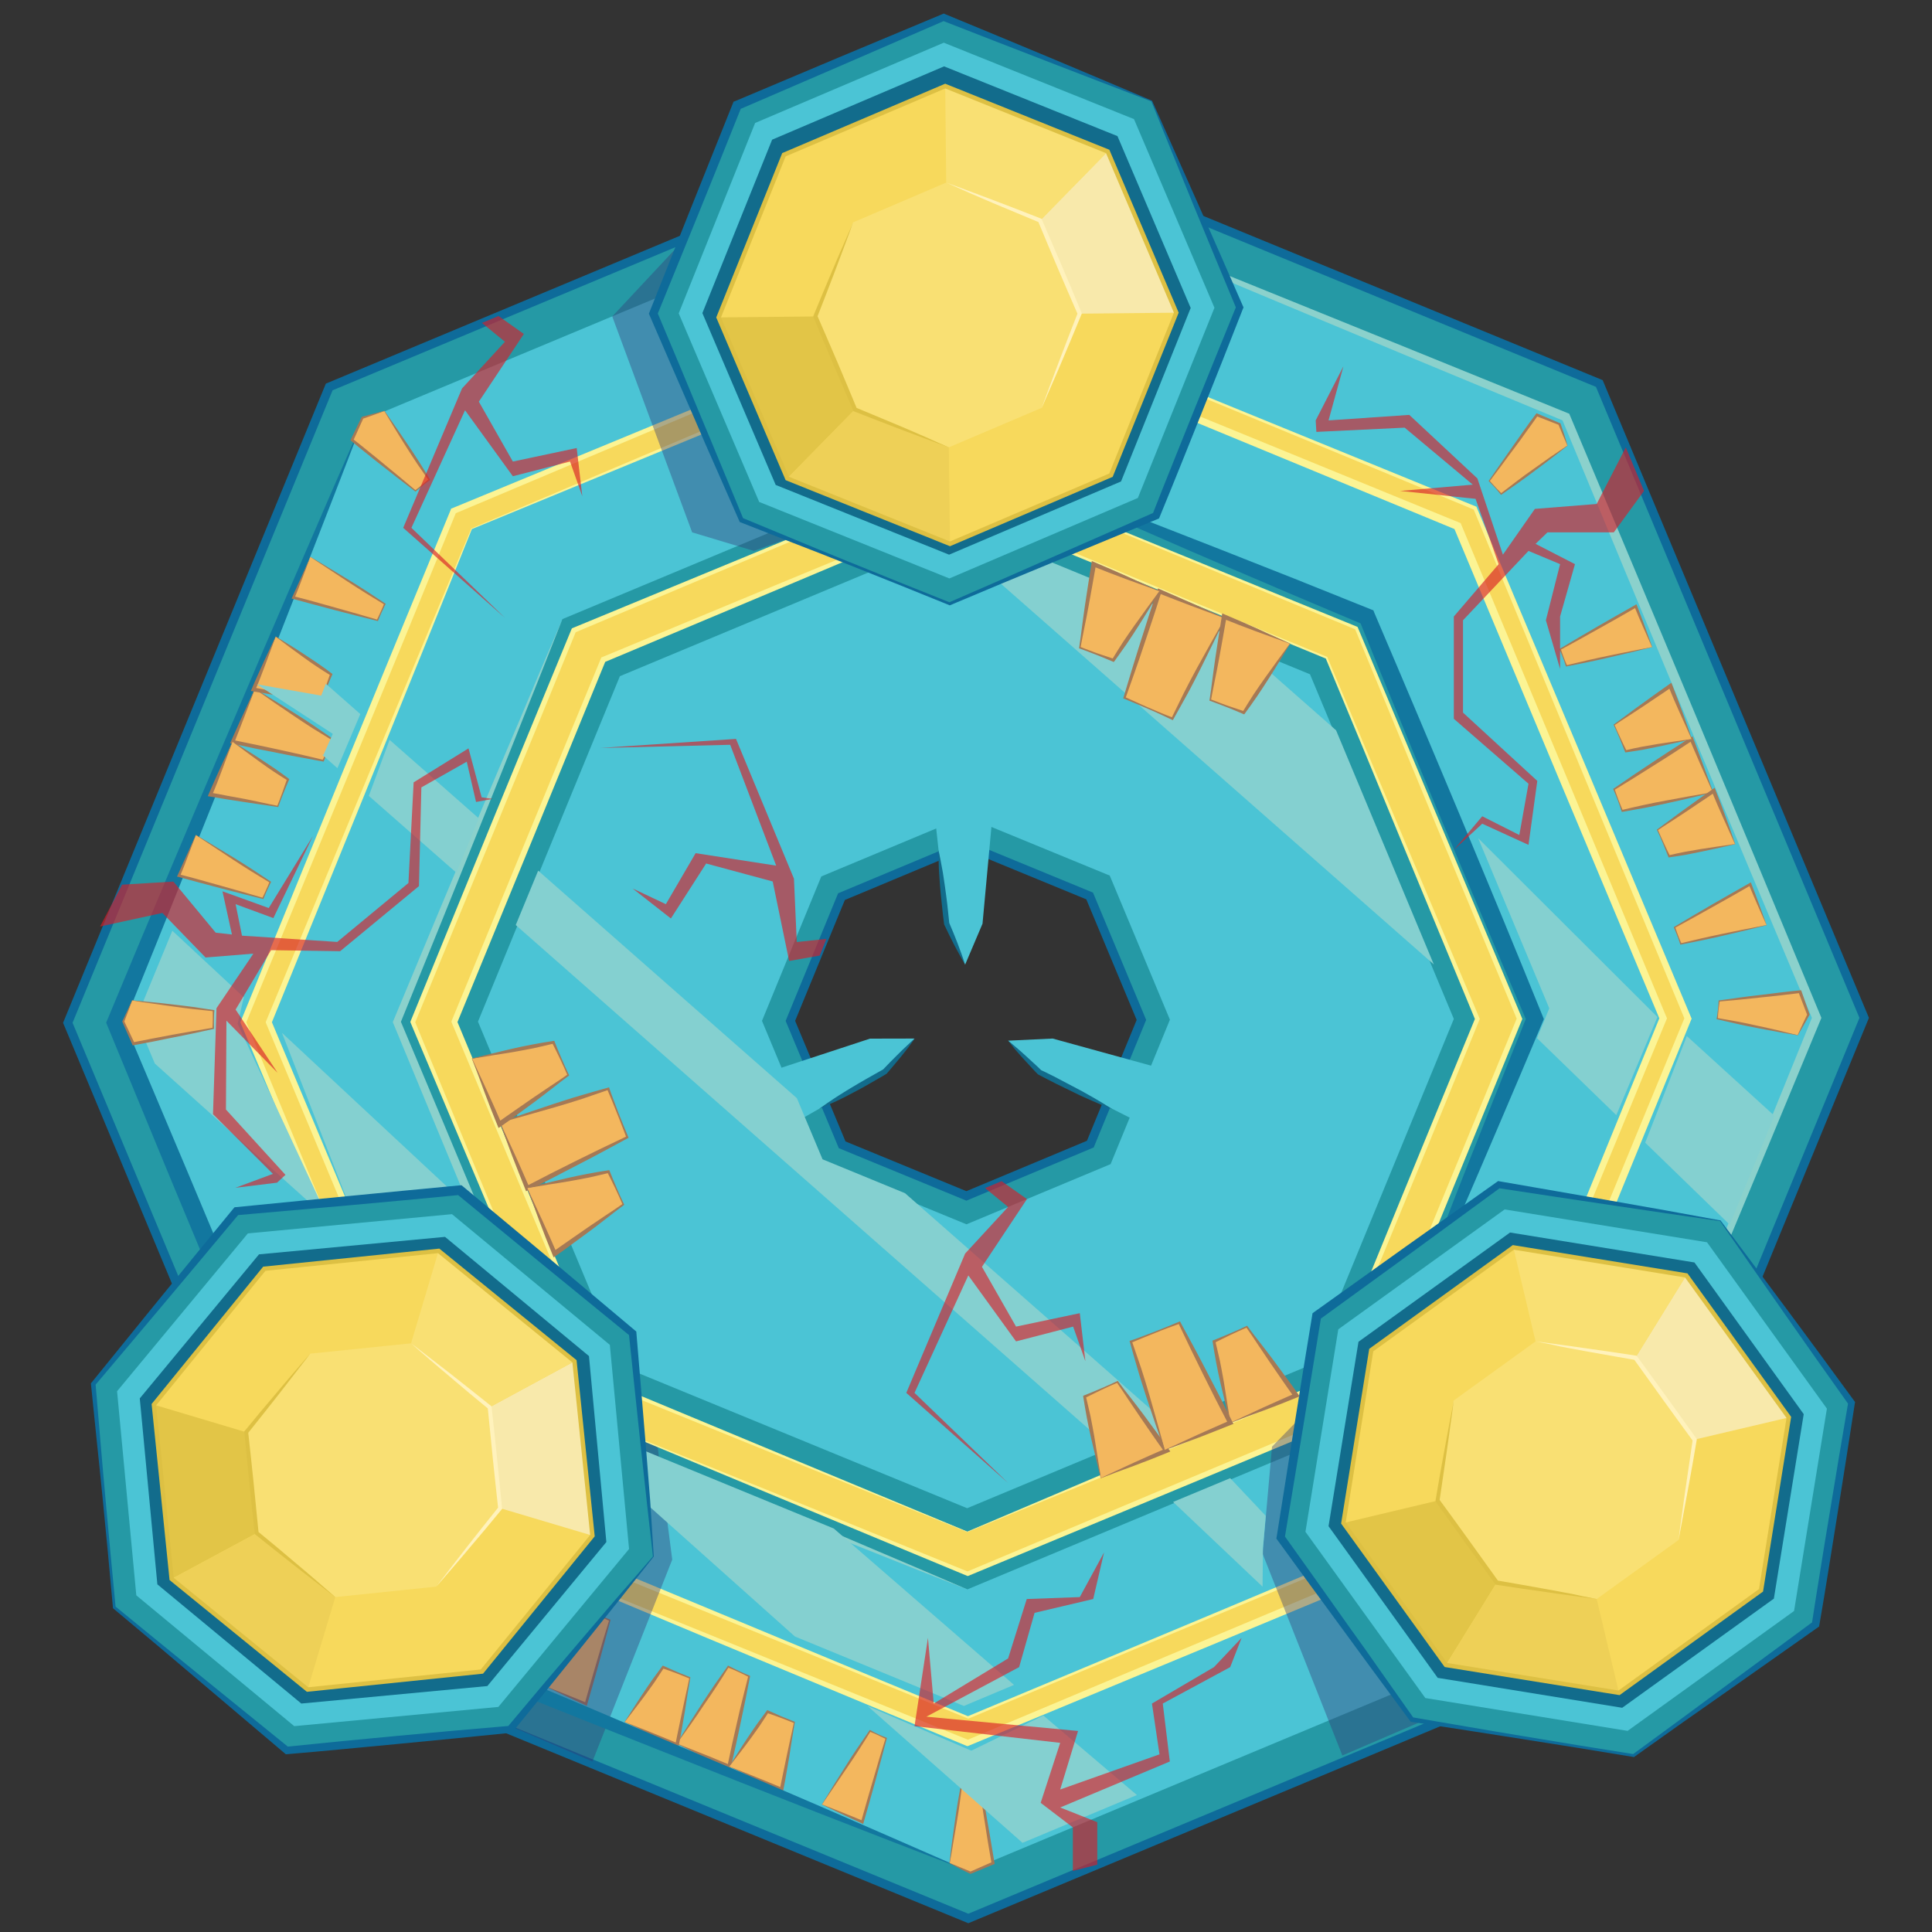 <svg xmlns="http://www.w3.org/2000/svg" xml:space="preserve" id="Layer_1" x="0" y="0" style="enable-background:new 0 0 2000 2000" version="1.1" viewBox="0 0 2000 2000">
  <rect x="0" y="0" width="2000" height="2000" fill="#333333" stroke="none"/>
  <style>
    .st0{fill:#2599a5;stroke:#0e6b9a;stroke-width:9.08;stroke-miterlimit:10}.st1{fill:#4bc4d5}.st2{fill:#f7d95c}.st3{fill:#fcf494}.st4{fill:#f3b75e}.st5{fill:#a57955}.st6{opacity:.39;fill:#323773;enable-background:new}.st7{fill:#12779f}.st8{fill:#8bd1cc}.st9{fill:#2599a5}.st10{fill:#0e6b9a}.st11{fill:#126c8c}.st12{fill:#f9e073}.st13{fill:#f8e9ab}.st14{fill:#e2c547}.st15{fill:#eed057}.st16{fill:#fff2bc}.st17{fill:#ddc043}.st18{fill:none;stroke:#ddc043;stroke-width:4.54;stroke-miterlimit:10}.st19{opacity:.64;fill:#d71f27;enable-background:new}.st20{fill:#84d0d0}
  </style>
  <path d="m623 1435.3-157.6-377.5L621 679.4l377.5-157.6 378.4 155.5 157.6 377.5-155.5 378.4-377.5 157.6L623 1435.3zm248.1-507.1-52.9 128.6 53.6 128.3 128.6 52.9 128.3-53.6 52.9-128.6-53.6-128.3-128.6-52.9-128.3 53.6z" class="st0"/>
  <path d="m643.7 1414.4-148.9-356.8L641.7 700l356.8-148.9L1356.1 698l148.9 356.8-147 357.6-356.8 148.9-357.5-146.9zm206.5-507.1-61.4 149.5L851 1206l149.5 61.4 149.2-62.3 61.4-149.5-62.3-149.2L999.4 845l-149.2 62.3z" class="st1"/>
  <path d="m1002.4 1986-658-270.4-274.2-656.8 270.6-658.2 656.7-274.2L1655.6 397l274.2 656.7-270.6 658.2-656.8 274.1zm-383.2-546.9 382.1 157.1 381.3-159.1 157.1-382.1-159.1-381.3-382.1-157.2-381.4 159L460 1057.7l159.2 381.4z" class="st0"/>
  <path d="m379 1680.7-259.6-622 256.1-623.4 622-259.6 623.4 256.1 259.6 622-256.1 623.4-622 259.6L379 1680.7zM582.2 640.9l-171.4 417 173.7 416 417 171.4 416-173.7 171.4-417-173.7-416-417-171.4-416 173.7z" class="st1"/>
  <path d="M472.5 1586.5 252 1058.2l217.7-529.4L998 308.3 1527.4 526l220.5 528.3-217.7 529.4-528.3 220.5-529.4-217.7zm15.7-1039.1-210 510.9L491 1567.9l510.9 210 509.7-212.8 210-510.9-212.8-509.7-510.9-210-509.7 212.9z" class="st2"/>
  <path d="m472.2 1586.8-55.8-131.5-55.8-131.7-111.3-264.1-.4-1.2.4-1.2 108.3-264.9L412 660l54.6-132.3.4-1.2 1.2-.4 264.5-109.3L865 362.2l132.2-54.8.4-.1.4.1 132.3 54.5 132.5 54.2 132.5 54.1 132.5 54.1.7.3.3.9 111.1 263.8 110.7 263.9.6 1.3-.6 1.4-108.4 264.9-108.7 264.8-.6 1.6-1.6.6-264.2 109.8-264.4 109.6-1.2.4-1.2-.4-264.7-110-263.4-110.4zm.6-.6 265.5 107.5 264.8 107.7h-2.3l263.8-110.8 263.9-110.6-2.2 2.2 108.8-264.7 109.1-264.7v2.7l-109.6-264.4-109.4-264.5 1.2 1.2-132.2-54.8-132.2-54.6-132.2-54.4-132.3-54.3h1l-132.2 55.2-131.9 55.6-263.8 111.3 1.7-1.7-54.2 132.5-54.5 132.3-109.1 264.5v-2.3l109.3 264.1 54.5 132.3 54.5 132.7z" class="st3"/>
  <path d="M488.5 547.7 436.8 676l-51.9 128L281 1059.4v-2.3l106.8 254.7 53.2 127.4 53 127.6-1.7-1.7 255 105.9 127.6 53 127.6 52.8h-1l127.4-53.2 127.4-53.3 127.3-53.5 127.3-53.6-1.2 1.2 104.1-255.9 104.5-255.7v2.7l-106.8-254.7L1505 546.1l2.2 2.2-255.3-105.4-255.1-105.7h2.3l-255 105.2-255.6 105.3zm-.6-.6L742 439.4l254.8-107.5 1.2-.4 1.2.4 255.7 104.4 255.6 104.6 1.6.6.6 1.6L1619 797.9l106.1 255 .6 1.3-.6 1.3-105.5 255.3-105.8 255.1-.3.9-.7.3-127.6 52.8-127.6 52.9-127.4 53-127.4 53.2-.4.1-.4-.1-127.9-52.2-128-52-255.9-104.1-1.2-.4-.6-1.2-53.3-127.3-53.1-127.4-106.5-255-.4-1.2.4-1.2 106.1-255.4 53.2-127.4 53.1-127.1z" class="st3"/>
  <path d="m700.5 1805.1 53.5-79.8 21.8 10.1-20.8 93.3z" class="st4"/>
  <path d="M700.4 1805.1c8.1-13.1 16.6-26.5 25.4-40.1 4.5-6.8 8.8-13.5 13.4-20.2 4.6-6.6 9.4-13.3 14-19.9l.4-.7.7.3c7.1 3.7 14.3 7.1 21.6 10.1l.6.3-.1.7-4.6 23.5c-1.6 7.8-3.2 15.6-4.9 23.4-1.7 7.8-3.3 15.6-5 23.4-1.7 7.8-3.5 15.6-5.3 23.4l-.6 2.2-2-.9-13.8-6.3c-4.6-2.2-9.2-4.2-13.7-6.3l-26.1-12.9zm.3-.2 28 11.1c4.6 1.7 9.1 3.6 13.5 5.5l13.4 5.5-2.6 1.3c1.7-7.8 3.3-15.6 5-23.4 1.7-7.8 3.6-15.6 5.3-23.4 1.7-7.8 3.6-15.6 5.5-23.2l5.8-23.2.4.9c-7.1-3.7-14.3-7.1-21.8-9.9l1.2-.3c-4.2 6.8-8.4 13.4-12.7 20s-8.8 13.1-13.3 19.6c-8.5 13-17.9 26.1-27.7 39.5z" class="st5"/>
  <path d="m850.9 1868 49.7-76.1 16.7 7.8-24.6 86.6z" class="st4"/>
  <path d="M850.7 1868c3.9-6.2 7.8-12.5 11.7-19 3.9-6.3 8.1-12.8 12.1-19.3s8.2-13 12.5-19.3 8.6-12.7 13-19l.4-.6.6.3c1.3.7 2.7 1.4 4 2.2 1.3.7 2.7 1.3 4.2 2 2.9 1.3 5.6 2.6 8.5 3.6l.4.1-.1.6-5.8 21.8c-1.9 7.2-3.9 14.6-5.9 21.8l-6.1 21.8c-2 7.2-4.2 14.4-6.2 21.6l-.4 1.6-1.4-.7-10.7-4.9c-3.5-1.6-7.1-3.3-10.5-4.9l-20.3-9.7zm.3-.1 21.5 8.5c3.6 1.4 6.9 2.9 10.4 4.2l10.4 4.3-1.9.9c2-7.2 4-14.4 6.1-21.6l6.3-21.6c2.2-7.2 4.2-14.4 6.3-21.6l6.6-21.5.3.7c-2.7-1.4-5.5-2.7-8.2-4-1.4-.6-2.7-1.3-4.2-1.9-1.4-.6-2.9-1.2-4.3-1.7l.9-.3c-4 6.3-7.9 12.8-12 19-4 6.3-8.2 12.5-12.4 18.7-4.2 6.2-8.4 12.5-12.7 18.7l-13.1 19.2z" class="st5"/>
  <path d="m564.8 1745.7 49.7-76.1 16.7 7.7-24.6 86.7z" class="st4"/>
  <path d="M564.6 1745.7c3.9-6.2 7.8-12.5 11.7-19 3.9-6.3 8.1-12.8 12.1-19.3s8.2-13 12.5-19.3 8.6-12.7 13-19l.4-.6.6.3c1.3.7 2.7 1.4 4 2.2 1.3.7 2.7 1.3 4.2 2 2.9 1.3 5.6 2.6 8.5 3.6l.4.1-.1.6-5.8 21.8c-1.9 7.2-3.9 14.6-5.9 21.8l-6.1 21.8c-2 7.2-4.2 14.4-6.2 21.6l-.4 1.6-1.4-.7-10.7-4.9c-3.5-1.6-7.1-3.3-10.5-4.9l-20.3-9.7zm.3 0 21.5 8.5c3.6 1.4 6.9 2.9 10.4 4.2l10.4 4.3-1.9.9c2-7.2 4-14.4 6.1-21.6l6.3-21.6c2.2-7.2 4.2-14.4 6.3-21.6l6.6-21.5.3.7c-2.7-1.4-5.5-2.7-8.2-4-1.4-.6-2.7-1.3-4.2-1.9-1.4-.6-2.9-1.2-4.3-1.7l.9-.3c-4 6.3-7.9 12.8-12 19-4 6.3-8.2 12.5-12.4 18.7-4.2 6.2-8.4 12.5-12.7 18.7l-13.1 19.2z" class="st5"/>
  <path d="m754.9 1828.8 39.8-56.9 27.8 11.1-13.3 69.5z" class="st4"/>
  <path d="m754.7 1828.8 9.1-14.3c3-4.8 6.3-9.7 9.5-14.6 3.3-4.9 6.5-9.8 9.9-14.6 3.5-4.9 7.1-9.5 10.5-14.3l.6-.7.7.3c4.6 2 9.1 4 13.7 6.1 4.6 1.9 9.2 3.7 13.8 5.6l.4.1-.1.4c-1 5.8-1.9 11.7-2.9 17.4-.9 5.9-1.9 11.7-2.7 17.4l-3 17.4c-1 5.8-2 11.7-3.2 17.4l-.4 2.5-2.3-1c-4.6-2-9.2-4.2-13.8-6.3l-13.7-6.5c-4.6-2.2-8.9-4.3-13.4-6.5l-12.7-5.8zm.3-.1 14.3 5.6c4.6 1.9 9.4 3.6 13.8 5.5l13.5 5.5c4.5 1.9 8.9 3.7 13.4 5.6l-2.7 1.4c1.2-5.8 2.2-11.5 3.5-17.3l3.6-17.3c1.2-5.8 2.5-11.5 3.7-17.3 1.3-5.8 2.6-11.5 3.7-17.3l.4.7c-4.6-1.9-9.2-3.7-14-5.5-4.6-1.7-9.4-3.5-14.1-5l1.3-.4c-3.2 4.8-6.2 9.5-9.4 14.3-3.2 4.6-6.6 9.2-9.9 13.8-3.5 4.6-6.8 9.2-10.4 13.8l-10.7 13.9z" class="st5"/>
  <path d="m646.6 1782.7 39.8-56.9 27.8 11.1-13.1 69.6z" class="st4"/>
  <path d="m646.5 1782.7 9.1-14.3c3-4.8 6.3-9.7 9.5-14.6 3.3-4.9 6.5-9.8 9.9-14.6 3.5-4.9 7.1-9.5 10.5-14.3l.6-.7.7.3c4.6 2 9.1 4 13.7 6.1 4.6 1.9 9.2 3.7 13.8 5.6l.4.1-.1.4c-1 5.8-1.9 11.7-2.9 17.4-.9 5.9-1.9 11.7-2.7 17.4l-3 17.4c-1 5.8-2 11.7-3.2 17.4l-.4 2.5-2.3-1c-4.6-2-9.2-4.2-13.8-6.3l-13.7-6.5c-4.6-2.2-8.9-4.3-13.4-6.5l-12.7-5.8zm.3-.1 14.3 5.6c4.6 1.9 9.4 3.6 13.8 5.5l13.5 5.5c4.5 1.9 8.9 3.7 13.4 5.6l-2.7 1.4c1.2-5.8 2.2-11.5 3.5-17.3l3.6-17.3c1.2-5.8 2.5-11.5 3.7-17.3 1.3-5.8 2.6-11.5 3.7-17.3l.4.7c-4.6-1.9-9.2-3.7-14-5.6-4.6-1.7-9.4-3.5-14.1-5l1.3-.4c-3.2 4.8-6.2 9.5-9.4 14.3-3.2 4.6-6.6 9.2-9.9 13.8-3.5 4.6-6.8 9.2-10.4 13.8l-10.7 14z" class="st5"/>
  <path d="m528.4 1786.9 84.9 36.6 82.6-209-19.6-151.8-50.3-20.8z" class="st6"/>
  <path d="M1417.5 1471.6c13-35.3 26.2-70.5 39.6-105.5l20.2-52.6 20.5-52.5c6.8-17.4 13.5-35 20.5-52.5l20.8-52.5 20.8-52.3 21-52.3v6.8c-14.7-34.6-29.5-69-44.1-103.8L1493 850.5c-14.4-34.7-29-69.3-43.2-104.1-14.4-34.7-28.5-69.5-42.7-104.4l4.8 4.8-51.9-21.9c-17.3-7.2-34.6-14.7-51.9-22.1-34.6-14.7-69.2-29.4-103.6-44.5l-51.7-22.5-51.6-22.6c-34.5-15.1-68.8-30.4-102.9-46 35.3 13 70.5 26.2 105.5 39.6l52.6 20.2 52.5 20.5c35 13.5 69.9 27.4 104.9 41.2 17.4 6.9 35 13.7 52.3 20.8l52.3 21 3.3 1.3 1.4 3.5c14.7 34.6 29.5 69 44.1 103.8 14.7 34.6 29.1 69.3 43.7 103.9l43.2 104.1c14.4 34.7 28.5 69.5 42.7 104.4l1.4 3.5-1.4 3.3-21.9 51.9-22.1 51.9-22.2 51.9c-7.4 17.3-14.8 34.5-22.3 51.7l-22.5 51.7-22.6 51.6c-14.8 34-30.1 68.3-45.7 102.6z" class="st7"/>
  <path d="M582.2 640.9c-13.7 35-27.5 69.9-41.5 104.8L519.9 798l-21 52.3-42.1 104.5-42.4 104.5v-3l43.7 103.9 43.5 103.9 43.2 104.1 43.1 104.1-2.2-2.2 104.1 43.4 103.9 43.5 51.9 21.9 51.9 22.1c34.6 14.7 69.2 29.3 103.6 44.3-35-13.7-69.9-27.5-104.8-41.5L844 1583l-52.3-21-104.5-42.1-104.5-42.4-1.4-.6-.6-1.4-43.7-103.9-43.5-103.9-43.2-104.1-43.1-104.1-.6-1.4.6-1.4 43.4-104.1 43.5-103.9 21.9-51.9 22.1-51.9c14.5-34.9 29.2-69.5 44.1-104z" class="st8"/>
  <path d="M595.9 1462.4 427 1057.8l166.6-405.5 404.6-168.9L1403.7 650l168.9 404.6-166.6 405.5-404.6 168.9-405.5-166.6zm405.5 123.4 374.1-156.1 154.1-374.9-156.1-374.1-375-153.9-374.1 156.1-154.1 374.9 156.1 374.1 375 153.9z" class="st2"/>
  <path d="M595.7 1462.7 510.3 1261l-85.2-202.2-.3-.9.3-.9 83-203 41.7-101.3 41.8-101.3.4-.9.9-.4 202.7-83.7 101.3-41.8 101.2-42.1.4-.1.4.1 101.3 41.8 101.5 41.5 101.5 41.5 101.5 41.4.6.3.3.6 85 202.1 84.9 202.1.4 1-.4 1-83 202.8-83.3 202.8-.4 1.2-1.2.4-202.4 84.2-202.5 84-.9.3-.9-.3-202.6-84.2-202.6-84.3zm.5-.4 203.4 82.3 202.8 82.5h-1.7l202.1-84.9 202.2-84.8-1.6 1.6 83.5-202.8 83.6-202.7v2l-84.2-202.2-83.7-202.5.9.9-101.2-41.9-101.3-41.9-101.3-41.8-101.5-41.5h.7l-101 42.4-101 42.7L595 654.9l1.3-1.3-41.5 101.5-41.7 101.3-83.6 202.7v-1.7l83.7 202.4 83 202.5z" class="st3"/>
  <path d="m1001.4 1585.5 186.7-79.3 186.5-78.6-1.2 1.2 76.7-187.5 38.5-93.7 38.6-93.7v1.9l-77.4-187.2-38.6-93.7-38.9-93.6.6.6-93.7-38.6-93.7-38.3-93.8-38.3-93.8-38.2h1.2l-186.8 78.7-186.8 78.4 1.4-1.4-76.8 187.5-77 187.5v-2.3l77.8 187.1 77.6 187.2-1.2-1.2 186.8 77.7 187.3 77.8zm0 .6-187.7-76-188-76.4-.9-.3-.3-.9-78.5-186.7-78.3-187-.4-1.2.4-1.2L544.8 869l77.3-187.4.4-1 1-.4 187-77.6 187.2-77.4.6-.3.6.3 93.6 38.8 93.7 38.8 93.7 38.6 93.7 38.5.4.1.1.4 39.2 93.4 39.4 93.4 78.8 186.7.4.9-.4.9-38.3 93.8-38.5 93.7-77.3 187.4-.3.9-.9.3-187.5 77.6-187.3 76.7z" class="st3"/>
  <path d="M1002.4 1936.8c-52.5-20-104.8-40.4-157.1-60.8l-78.4-30.8-78.3-31-78.3-31.1-78.3-31.3-78.1-31.4-78.1-31.6-3.3-1.3-1.4-3.5c-21.9-51.7-43.8-103.4-65.6-155.2l-65.2-155.4-64.7-155.5c-21.5-51.9-42.8-103.8-64.3-155.8l-1.4-3.5 1.4-3.3 32.4-77.7 32.7-77.7c21.8-51.7 43.5-103.5 65.7-155.2l33-77.6 33.3-77.4c22.2-51.6 44.5-103.1 67.3-154.5-20 52.5-40.4 104.8-60.8 157.1l-30.7 78.4-31 78.3c-21 52.6-41.9 104.6-62.8 156.8L159 983.9l-31.6 78.1v-6.8c21.9 51.7 43.8 103.4 65.6 155.2l65.2 155.4 64.7 155.5c21.6 51.9 42.8 103.8 64.1 155.8l-4.8-4.8 77.7 32.4 77.7 32.7 77.7 32.7 77.6 33 77.6 33 77.4 33.3c51.4 22.4 103 44.8 154.5 67.4z" class="st7"/>
  <path d="m997.5 175.6 78.3 31.1L1154 238l78.3 31.3 78.1 31.6 156.3 63.3 156.1 63.4 1.7.7.7 1.7 65.3 155.4 65 155.4 64.7 155.5 64.6 155.7.7 1.7-.7 1.7-64.6 155.7-64.9 155.5-32.6 77.7-32.7 77.7c-21.8 51.7-43.5 103.5-65.6 155.2 20.6-52.2 41.5-104.4 62.4-156.5l31.3-78.3 31.6-78.1L1813 1208l63.4-156.1v3.5L1811.1 900l-65-155.4-64.7-155.5-64.6-155.7 2.5 2.5-155.7-64.6-155.5-64.9-77.7-32.6-77.7-32.7-77.7-32.7-77.5-32.8z" class="st8"/>
  <path d="m1474.5 1780.8-84.9 36.5-82.6-209 9.8-110.7 60.1-61.8zM702.6 254l-68.8 73.6 82.7 223.5 63.9 19.2 59.8-21.5z" class="st6"/>
  <path d="m1780.9 1263.8 135.8 188.4-37.2 229.3-188.5 135.8-229.4-37.2-135.8-188.5 37.2-229.4 188.6-135.7z" class="st9"/>
  <path d="M1781.1 1263.4c11.5 15.3 23.1 30.8 34.6 46.3l34.7 46.6 34.6 46.8 34.5 47.1.9 1.2-.3 1.4-8.9 57.4-9.1 57.4c-3 19.2-6.2 38.2-9.2 57.4-3 19.2-6.3 38.2-9.5 57.2l-.3 1.6-1.3.9-95 66.9-47.6 33.4-47.3 33.6-.4.3-.6-.1-57.4-9.4-57.4-9.1-28.7-4.5-28.7-4.5-57.4-8.8-1-.1-.6-.9-34.5-46.7-17.2-23.4-17.2-23.5-34.3-46.8-34.2-47-1-1.4.3-1.7 18.2-114.7 9.2-57.4 9.4-57.4.3-2 1.6-1.2 94.6-67.6 94.7-67.2 1.3-.9 1.4.3c38.3 6.5 76.7 13.4 114.9 20l57.2 10.1 56.7 10.4zm-.5.7-57.8-8.4-57.5-8.5c-38.2-5.8-76.4-11.4-114.5-17.3l2.6-.6-93.7 68.6-94 68.3 2-3.2-9.4 57.4-9.4 57.4-19 114.6-.7-3.2 33.7 47.3 33.6 47.4 16.9 23.6 16.7 23.8 33.4 47.4-1.6-1 57.2 9.8 28.7 4.9 28.7 4.8 57.4 9.5 57.4 9.2-1.2.3 46.8-34.3 46.7-34.5 93.6-68.9-1.6 2.5c3-19.2 5.9-38.2 9.1-57.4 3-19.2 6.2-38.2 9.4-57.4l9.5-57.4 9.7-57.2.6 2.6-33.4-47.1-33.3-47.4-33.3-47.7c-11.1-15.9-22.2-31.8-33.3-47.9z" class="st10"/>
  <path d="m1475.5 1757.8-124.1-172.1 34-209.6 172.2-124.1 209.5 34 124.1 172.2-34 209.5-172.3 124.1z" class="st1"/>
  <path d="m1488.3 1736.9-113-157 31-190.9 156.9-113.1 190.9 31 113.1 157-30.9 191-157 113z" class="st11"/>
  <path d="m1745.6 1320.3 106.2 147-28.8 179-147 106.1-179.2-28.8-106.1-147 28.8-179 147.1-106.3z" class="st2"/>
  <path d="m1549.3 1638.6-61.4-85.1 16.7-103.5 85-61.4 103.5 16.7 61.4 84.9-16.5 103.7-85.1 61.4z" class="st12"/>
  <path d="m1693.1 1405.3 52.5-85 106.2 147-97.3 22.9z" class="st13"/>
  <path d="m1390.7 1576.6 97.2-23.1 61.4 85.1-52.5 85z" class="st14"/>
  <path d="m1652.9 1655.3-103.6-16.7-52.5 85 179.2 28.8z" class="st15"/>
  <path d="m1566.6 1291.3 23 97.3 103.5 16.7 52.5-85z" class="st12"/>
  <path d="M1589.6 1388.6c8.6 1 17.3 2.3 25.9 3.5s17.3 2.3 25.9 3.6l25.9 3.7 25.9 3.9.9.1.6.7 15.4 21.2 15.4 21.2c10.2 14.3 20.5 28.4 30.6 42.7l.4.7-.1.9c-2.9 17.3-5.9 34.5-9.1 51.6l-4.8 25.8c-1.6 8.6-3.2 17.2-4.9 25.8 1-8.6 2.3-17.3 3.5-25.9 1.2-8.6 2.3-17.3 3.6-25.9 2.5-17.3 5-34.6 7.6-51.9l.4 1.6c-10.4-14.1-20.6-28.3-30.8-42.4l-15.3-21.3-15.3-21.3 1.3.9-25.8-4.5-25.8-4.6-25.8-4.8c-8.4-2-16.9-3.6-25.6-5.3z" class="st16"/>
  <path d="M1652.9 1655.3c-8.6-1-17.3-2.3-25.9-3.5s-17.3-2.3-25.9-3.6l-25.9-3.7-25.9-3.9-.9-.1-.6-.7-15.4-21.2-15.4-21.2c-10.2-14.3-20.5-28.4-30.6-42.7l-.4-.7.1-.9c2.9-17.3 5.9-34.5 9.1-51.6l4.8-25.8c1.6-8.6 3.2-17.2 4.9-25.8-1 8.6-2.3 17.3-3.5 25.9-1.2 8.6-2.3 17.3-3.6 25.9-2.5 17.3-5 34.6-7.6 51.9l-.4-1.6c10.4 14.1 20.6 28.3 30.8 42.4l15.3 21.3 15.3 21.3-1.3-.9 25.8 4.5 25.8 4.6 25.8 4.8c8.5 2 17 3.6 25.6 5.3z" class="st17"/>
  <path d="m1745.6 1320.3 106.2 147-28.8 179-147 106.1-179.2-28.8-106.1-147 28.8-179 147.1-106.3z" class="st18"/>
  <path d="m967.1 838.8 12.8 117.5 19.2 42.3 18-42.4 10.8-117.4zM812.8 1167.8l102.8-58.4 31.1-34.3-46.1.1-111.8 36.7zM1203.7 1106.5l-114-31.4-46.1 2.2 32.6 32.4 105.1 53.3z" class="st1"/>
  <path d="M1043.6 1077.3c3 2.5 6.1 4.9 8.9 7.4 2.9 2.5 5.8 5 8.6 7.6 2.9 2.6 5.6 5.2 8.5 7.8 2.9 2.6 5.6 5.2 8.4 7.9l-.7-.4c3.2 1.4 6.3 3 9.5 4.6s6.3 3 9.4 4.8c6.2 3.2 12.5 6.5 18.6 9.8 3.2 1.6 6.2 3.3 9.2 5 3 1.7 6.2 3.5 9.2 5.2 6.1 3.5 12.1 7.2 18 11.1-6.6-2.5-13.1-5.2-19.6-8.1-3.2-1.4-6.5-2.9-9.7-4.3s-6.3-2.9-9.5-4.5c-6.3-3-12.7-6.2-18.9-9.2-3.2-1.6-6.2-3.2-9.4-4.8-3.2-1.6-6.2-3.2-9.4-4.9l-.4-.3-.3-.3c-2.6-2.7-5.3-5.5-7.9-8.4-2.6-2.9-5.2-5.6-7.8-8.5-2.6-2.9-5.2-5.8-7.6-8.6-2.2-2.9-4.8-5.9-7.1-8.9zM847.9 1147.9c5.3-3.9 10.7-7.5 16.1-11.1 2.7-1.7 5.5-3.6 8.2-5.2 2.7-1.7 5.5-3.5 8.4-5.2l8.4-5 8.5-4.9c2.7-1.6 5.6-3.2 8.5-4.8 2.9-1.6 5.6-3.2 8.5-4.8l-.7.6 8.1-8.4 8.2-8.2c2.7-2.7 5.5-5.5 8.4-8.1 2.7-2.6 5.6-5.3 8.6-7.8-2.3 3.2-4.6 6.2-6.9 9.4-2.3 3-4.8 6.1-7.2 9.1-2.5 3-4.9 5.9-7.4 8.9l-7.5 8.8-.3.3-.4.3c-2.7 1.7-5.6 3.3-8.4 4.9-2.9 1.6-5.6 3.3-8.5 4.9l-8.5 4.8-8.6 4.6c-2.9 1.6-5.8 3-8.6 4.5-2.9 1.4-5.8 2.9-8.8 4.3-6.3 2.8-12.2 5.5-18.1 8.1zM971.5 879.8c1.4 6.3 2.6 12.7 3.7 18.9.6 3.2 1.2 6.3 1.6 9.5.4 3.2 1 6.3 1.4 9.5l1.3 9.5 1.2 9.5c.4 3.2.7 6.3 1 9.5l1 9.5-.3-.9 4.5 10.7 4.3 10.8c1.4 3.6 2.7 7.2 4 10.8 1.3 3.6 2.6 7.4 3.7 11-2-3.3-3.9-6.6-5.8-10.1-1.9-3.3-3.6-6.8-5.5-10.2l-5.2-10.4-5-10.4-.1-.3v-.4l-1.2-9.5c-.4-3.2-.7-6.3-1-9.5l-1-9.5-.9-9.7c-.3-3.2-.4-6.3-.7-9.7-.3-3.2-.4-6.3-.6-9.7-.2-5.9-.4-12.4-.4-18.9z" class="st11"/>
  <path d="m517.6 1162 112.2-35.2 19.6 50.4-103.5 52.7z" class="st4"/>
  <path d="M517.3 1161.9c17.7-6.3 36.2-12.7 55.1-18.9 9.4-3 18.9-6.2 28.4-8.9 9.5-2.9 19.2-5.5 28.7-8.2l1-.3.3 1c1.4 4.2 3 8.5 4.6 12.7 1.6 4.2 3.2 8.4 4.8 12.7 1.7 4.2 3.3 8.4 5 12.5 1.7 4.2 3.5 8.4 5.2 12.5l.3.9-.9.4-25.5 13.8c-8.5 4.6-17.2 9.1-25.7 13.5-8.6 4.5-17.2 8.9-25.8 13.4-8.6 4.5-17.3 8.8-25.9 13l-2.3 1.2-.9-2.3-6.9-17.4c-2.3-5.8-4.6-11.7-6.8-17.4l-12.7-34.2zm.5.3 15.6 33.9c2.6 5.5 4.9 11.1 7.4 16.6l7.2 16.4-3.2-1.2c8.6-4.5 17.2-8.9 25.8-13.3 8.6-4.3 17.3-8.6 25.9-13 8.6-4.3 17.3-8.5 26.1-12.8l26.2-12.5-.4 1.3c-1.6-4.2-3-8.5-4.8-12.7-1.6-4.2-3.2-8.4-4.9-12.5-1.7-4.2-3.3-8.4-5-12.5-1.7-4.2-3.5-8.4-5.2-12.4l1.4.7c-9.2 3.2-18.3 6.3-27.4 9.4-9.1 3-18.5 5.8-27.7 8.5-18.6 5.4-37.4 10.6-57 16.1z" class="st5"/>
  <path d="m545.7 1229.8 84.4-16.8 15.2 33.8-71.3 50.9z" class="st4"/>
  <path d="m545.4 1229.6 20.2-4.9 10.4-2.5 10.5-2.5c7.1-1.6 14.3-3.2 21.5-4.5 7.2-1.4 14.4-2.6 21.6-3.7l1.2-.1.4 1c2.3 5.8 4.6 11.5 7.1 17.2l3.7 8.5 3.9 8.4.3.6-.4.4c-5.9 4.3-11.7 8.8-17.4 13.3-5.8 4.5-11.5 8.9-17.4 13.3l-17.7 13-8.8 6.5-8.9 6.3-2.5 1.7-1.2-2.9c-4.8-11.7-9.4-23.4-13.7-35-2.2-5.8-4.2-11.5-6.3-17.2l-6.5-16.9zm.5.3 15.7 33.9c5 11.1 9.9 21.9 14.6 32.9l-3.6-1 8.9-6.3 8.9-6.2 18-12.5c6.1-4.2 12.1-8.2 18.2-12.3 6.1-4 12.3-8.1 18.2-12.3l-.3.9-3.7-8.5-3.9-8.4c-2.6-5.6-5.5-11.1-8.2-16.6l1.6.7c-6.9 1.6-13.7 3.3-20.6 4.8-6.9 1.4-13.8 2.6-20.8 3.9l-10.5 1.7-10.7 1.7-21.8 3.6z" class="st5"/>
  <path d="m488.5 1095.9 84.3-16.8 15.3 33.8-71.3 50.8z" class="st4"/>
  <path d="m488.4 1095.7 20.2-4.9 10.4-2.5 10.5-2.5c7.1-1.6 14.3-3.2 21.5-4.5 7.2-1.4 14.4-2.6 21.6-3.7l1.2-.1.4 1c2.3 5.8 4.6 11.5 7.1 17.2l3.7 8.5 3.9 8.4.3.6-.4.4c-5.9 4.3-11.7 8.8-17.4 13.3-5.8 4.5-11.5 8.9-17.4 13.3l-17.7 13-8.8 6.5-8.9 6.3-2.5 1.7-1.2-2.9c-4.8-11.7-9.4-23.4-13.7-35-2.2-5.8-4.2-11.5-6.3-17.2l-6.5-16.9zm.4.3 15.7 33.9c5 11.1 9.9 21.9 14.6 32.9l-3.6-1 8.9-6.3 8.9-6.2 18-12.5c6.1-4.2 12.1-8.2 18.2-12.3 6.1-4 12.3-8.1 18.2-12.3l-.3.9-3.7-8.5-3.9-8.4c-2.6-5.6-5.5-11.1-8.2-16.6l1.6.7c-6.9 1.6-13.7 3.3-20.6 4.8-6.9 1.4-13.8 2.6-20.8 3.9l-10.5 1.7-10.7 1.7-21.8 3.6z" class="st5"/>
  <path d="m1773.3 820.1-93.9 19.3-8.5-22.3 80.3-52.1z" class="st4"/>
  <path d="M1773.6 820.3c-14.8 3.6-30.4 7.4-46.1 10.8-7.9 1.7-15.9 3.5-23.8 5s-16 2.9-23.9 4.3l-.9.1-.3-.7c-2.3-7.6-5.2-15.1-8.4-22.5l-.3-.6.6-.4 19.7-13.5c6.6-4.5 13.3-8.9 19.9-13.3 6.6-4.3 13.3-8.8 19.9-13.1 6.6-4.3 13.4-8.6 20.2-13l1.9-1.2.7 2 5.3 14.1c1.7 4.8 3.6 9.4 5.2 14.1l10.3 27.9zm-.5-.2-12.3-27.5c-2-4.5-3.9-8.9-5.8-13.4l-5.8-13.4 2.7.9c-6.6 4.3-13.3 8.8-20 13.1-6.6 4.3-13.4 8.5-20.2 12.8-6.8 4.3-13.4 8.5-20.2 12.7l-20.3 12.5.3-1c2.5 7.6 5.3 15.1 8.5 22.3l-1-.6c7.8-1.9 15.4-3.6 23.1-5.3 7.6-1.7 15.4-3.2 23.2-4.6 15.7-3 31.5-5.8 47.8-8.5z" class="st5"/>
  <path d="m1710.3 669.9-88.8 19.3-6.5-17.1 78.3-44.6z" class="st4"/>
  <path d="M1710.4 669.9c-7.1 1.7-14.4 3.6-21.6 5.3-7.4 1.7-14.7 3.5-22.2 5.2-7.5 1.7-14.8 3.5-22.5 5-7.5 1.6-15.1 3-22.5 4.5l-.6.1-.1-.6c-.4-1.4-.9-2.9-1.4-4.3-.4-1.4-1-2.9-1.6-4.3-1.2-2.9-2.2-5.8-3.5-8.5l-.1-.4.4-.3 19.3-11.5c6.5-3.7 13-7.6 19.5-11.4l19.5-11.2c6.5-3.7 13.1-7.4 19.6-11.1l1.4-.9.6 1.4 4.2 11c1.3 3.6 2.7 7.2 4 10.8l7.6 21.2zm-.3-.1-9.4-21.2c-1.6-3.5-3-6.9-4.5-10.4L1692 628l2 .7c-6.5 3.7-13 7.5-19.5 11.2l-19.6 11c-6.5 3.6-13.1 7.4-19.7 11l-19.7 10.8.3-.7c.9 2.9 2 5.8 3 8.6.6 1.4 1.2 2.9 1.7 4.3.6 1.4 1.2 2.9 1.9 4.2l-.9-.4c7.4-1.7 14.6-3.6 21.9-5.2 7.2-1.7 14.6-3.2 22.1-4.8 7.4-1.6 14.7-3 22.2-4.5l22.4-4.4z" class="st5"/>
  <path d="m1622.6 461.3-68.4 50-12.4-13.5 49-68.3 23.6 9.5z" class="st4"/>
  <path d="M1622.8 461.3c-5.3 4.3-11 8.6-16.4 12.8-5.5 4.3-11.2 8.5-17 12.8-5.6 4.3-11.4 8.5-17.3 12.7-5.9 4.2-11.7 8.2-17.6 12.3l-.6.4-.4-.4c-1-1.2-1.9-2.5-2.9-3.6-1-1.2-2-2.3-3-3.5-2.2-2.2-4.2-4.5-6.3-6.6l-.3-.3.3-.4 12-17.3c4-5.8 8.1-11.5 12.1-17.3 4-5.8 8.1-11.5 12.1-17.2 4-5.8 8.2-11.4 12.4-17l.7-.9 1 .4 23.4 9.9.4.1.1.4 3.9 11.5 3.4 11.2zm-.3-.1-4.8-11.1-4.5-10.8.6.6-23.6-9.2 1.7-.4c-4 5.8-8.1 11.4-12.3 17.2-4 5.8-8.2 11.4-12.4 17-4.2 5.6-8.4 11.2-12.5 16.9l-12.7 16.9v-.9c1.9 2.5 4 4.6 6.1 6.9 1 1.2 2 2.3 3.2 3.3 1 1.2 2.2 2.2 3.2 3.3l-.9-.1c5.6-4.3 11.1-8.6 16.7-12.8s11.2-8.4 17-12.4c5.8-4 11.4-8.2 17.3-12.3 5.9-3.9 11.8-8.1 17.9-12.1z" class="st5"/>
  <path d="m1861.1 1071.6-83.2-17.1 1.7-18.3 83.6-9.5 8.7 23.9z" class="st4"/>
  <path d="M1861.1 1071.8c-6.8-1.2-13.7-2.3-20.6-3.6-6.9-1.2-13.8-2.6-20.9-3.9-6.9-1.3-14-2.7-21-4.3s-14-3.2-20.9-4.8l-.7-.1.1-.6c.3-1.6.4-3 .7-4.6.1-1.6.3-3 .6-4.6.3-3 .6-6.1.7-9.2v-.4l.6-.1 20.9-2.9c6.9-.9 13.8-1.9 20.9-2.6 6.9-.9 14-1.7 20.9-2.6 6.9-.9 14-1.6 20.9-2.3l1.2-.1.4 1 8.4 23.9.1.4-.3.4-5.9 10.5-6.1 10.5zm-.2-.3 5-11 5-10.5v.9l-9.1-23.8 1.4.9c-6.9.9-14 1.7-20.9 2.5-6.9.9-14 1.4-20.9 2.2-6.9.7-14 1.4-20.9 2.2l-20.9 1.9.6-.6c-.4 3-.7 6.1-1.2 9.1-.1 1.6-.3 3-.4 4.6-.1 1.6-.1 3-.3 4.6l-.6-.7c6.9 1.3 13.8 2.5 20.8 3.7 6.9 1.3 13.7 2.7 20.6 4.3 6.9 1.4 13.7 3 20.8 4.6 7 1.8 13.9 3.4 21 5.1z" class="st5"/>
  <path d="m983.1 1928.7 12.6-83.9 18.5.8 13.8 83-23.3 9.9z" class="st4"/>
  <path d="M982.9 1928.7c.7-6.8 1.6-13.8 2.5-20.8.9-6.9 1.9-14 2.9-21 1-7.1 2-14.1 3.2-21.2 1.2-7.1 2.5-14.1 3.7-21l.1-.7h.6c1.6.1 3 .3 4.6.4 1.6.1 3 .1 4.6.3 3 0 6.2.3 9.2.1h.4l.1.6 3.9 20.6c1.3 6.9 2.6 13.8 3.7 20.8 1.2 6.9 2.5 13.8 3.6 20.8 1.2 6.9 2.3 13.8 3.5 20.8l.1 1.2-1 .4-23.5 9.7-.4.1-.4-.1-10.8-5.3-10.6-5.7zm.3-.1 11.1 4.5 10.8 4.5h-.9l23.2-10.2-.9 1.6c-1.2-6.9-2.5-13.8-3.6-20.8-1.2-6.9-2.2-13.8-3.3-20.8-1.2-6.9-2.2-13.8-3.2-20.8l-3-20.8.6.6c-3-.3-6.1-.4-9.2-.6-1.6 0-3-.1-4.6-.1h-4.6l.7-.6c-.9 6.9-1.7 14-2.7 20.9-.9 6.9-2 13.8-3.2 20.8-1.2 6.9-2.3 13.8-3.6 20.9-1 6.8-2.3 13.8-3.6 20.9z" class="st5"/>
  <path d="m398 425.4 46.4 71.2-14.3 11.6-65.7-52.6 10.8-23z" class="st4"/>
  <path d="M398 425.3c4 5.6 7.9 11.4 12 17.2s7.9 11.7 12 17.6c4 5.9 7.9 11.8 11.8 17.9 3.9 6.1 7.5 12.1 11.2 18.2l.3.6-.4.3c-1.3.9-2.5 1.9-3.7 2.7-1.3.9-2.5 1.9-3.6 2.9-2.3 2-4.8 3.9-7.1 5.9l-.4.3-.4-.3-16.7-12.8c-5.5-4.3-11.1-8.6-16.6-13-5.5-4.3-11.1-8.6-16.4-13-5.5-4.3-11-8.8-16.3-13.3l-.9-.7.4-1 11.1-22.9.3-.4.4-.1 11.7-3.2 11.3-2.9zm-.2.3-11.2 4-11 3.9.6-.6-10.5 23.2-.4-1.7c5.5 4.3 11 8.6 16.4 13.1 5.5 4.3 10.8 8.8 16.3 13.3s10.8 8.9 16.3 13.4l16.1 13.5h-.9c2.5-1.9 4.9-3.7 7.2-5.6 1.2-1 2.3-1.9 3.5-3 1.2-1 2.3-2 3.5-3l-.1.9c-4-5.8-7.9-11.5-12-17.3-3.9-5.8-7.6-11.7-11.4-17.6-3.7-5.9-7.5-11.8-11.2-18-3.7-6.1-7.4-12.2-11.2-18.5z" class="st5"/>
  <path d="m1828.8 957.6-89 19.5-6.5-17.3 78.3-44.6z" class="st4"/>
  <path d="M1828.8 957.8c-7.1 1.7-14.4 3.6-21.6 5.3-7.4 1.7-14.7 3.5-22.2 5.2-7.5 1.7-14.8 3.5-22.5 5-7.5 1.6-15.1 3-22.5 4.5l-.6.1-.1-.6c-.4-1.4-.9-2.9-1.4-4.3-.4-1.4-1-2.9-1.6-4.3-1.2-2.9-2.2-5.8-3.5-8.5l-.1-.4.4-.3 19.3-11.5c6.5-3.7 13-7.6 19.5-11.4l19.5-11.2c6.5-3.7 13.1-7.4 19.6-11.1l1.4-.9.6 1.4 4.2 11c1.3 3.6 2.7 7.2 4 10.8l7.6 21.2zm-.2-.2-9.4-21.2c-1.6-3.5-3-6.9-4.5-10.4l-4.3-10.2 2 .7c-6.5 3.7-13 7.5-19.5 11.2l-19.6 11c-6.5 3.6-13.1 7.4-19.7 11l-19.7 10.8.3-.7c.9 2.9 2 5.8 3 8.6.6 1.4 1.2 2.9 1.7 4.3.6 1.4 1.2 2.9 1.9 4.2l-.9-.4c7.4-1.7 14.6-3.6 21.9-5.2 7.2-1.7 14.6-3.2 22.1-4.8 7.4-1.6 14.7-3 22.2-4.5l22.5-4.4z" class="st5"/>
  <path d="m1751.2 765.2-68.2 12.7-12.1-27.4 58.3-40.5z" class="st4"/>
  <path d="m1751.5 765.2-16.4 3.7c-5.6 1.3-11.2 2.5-17 3.7-5.8 1.2-11.5 2.3-17.3 3.5-5.8 1-11.7 1.9-17.4 2.7l-.9.1-.3-.7c-1.9-4.6-3.6-9.4-5.6-14-1.9-4.6-3.9-9.2-6.1-13.7l-.1-.4.4-.3c4.8-3.5 9.5-6.9 14.3-10.5 4.8-3.6 9.5-7.1 14.3-10.5l14.4-10.4c4.8-3.5 9.7-6.8 14.4-10.2l2-1.4.9 2.3c1.9 4.8 3.7 9.5 5.5 14.3l5.2 14.1c1.7 4.8 3.3 9.4 5 14l4.7 13.7zm-.4-.2-6.3-14c-2-4.6-4.2-9.1-6.1-13.5l-5.9-13.4c-1.9-4.5-3.7-8.9-5.6-13.4l2.9.9c-4.9 3.3-9.7 6.8-14.6 9.9l-14.7 9.9c-4.9 3.3-9.8 6.5-14.8 9.7-4.9 3.2-9.9 6.3-14.8 9.7l.1-.7c2 4.6 3.9 9.2 6.1 13.7 2 4.6 4.3 9.1 6.5 13.5l-1.2-.6c5.6-1.3 11.1-2.6 16.6-3.6 5.6-1 11.1-2 16.7-2.9 5.6-.9 11.4-1.7 17.2-2.6l17.9-2.6z" class="st5"/>
  <path d="m1796.2 873.9-68.3 12.7-12-27.4 58.1-40.4z" class="st4"/>
  <path d="m1796.3 873.9-16.4 3.7c-5.6 1.3-11.2 2.5-17 3.7-5.8 1.2-11.5 2.3-17.3 3.5-5.8 1-11.7 1.9-17.4 2.7l-.9.1-.3-.7c-1.9-4.6-3.6-9.4-5.6-14-1.9-4.6-3.9-9.2-6.1-13.7l-.1-.4.4-.3c4.8-3.5 9.5-6.9 14.3-10.5 4.8-3.6 9.5-7.1 14.3-10.5l14.4-10.4c4.8-3.5 9.7-6.8 14.4-10.2l2-1.4.9 2.3c1.9 4.8 3.7 9.5 5.5 14.3l5.2 14.1c1.7 4.8 3.3 9.4 5 14l4.7 13.7zm-.3-.2-6.3-14c-2-4.6-4.2-9.1-6.1-13.5l-5.9-13.4c-1.9-4.5-3.7-8.9-5.6-13.4l2.9.9c-4.9 3.3-9.7 6.8-14.6 9.9l-14.7 9.9c-4.9 3.3-9.8 6.5-14.8 9.7-4.9 3.2-9.9 6.3-14.8 9.7l.1-.7c2 4.6 3.9 9.2 6.1 13.7 2 4.6 4.3 9.1 6.5 13.5l-1.2-.6c5.6-1.3 11.1-2.6 16.6-3.6 5.6-1 11.1-2 16.7-2.9 5.6-.9 11.4-1.7 17.2-2.6l17.9-2.6z" class="st5"/>
  <path d="m263.8 713.2 80.3 52.4-9.7 21.8-93.7-19.5z" class="st4"/>
  <path d="M263.8 713c13.1 7.9 26.8 16.1 40.4 24.8 6.8 4.3 13.7 8.6 20.5 13.3 6.8 4.6 13.4 9.2 20 13.8l.7.4-.3.7c-3.7 7.1-6.9 14.4-9.8 21.8l-.3.6-.7-.1-23.5-4.3c-7.8-1.4-15.7-3-23.5-4.6-7.8-1.6-15.6-3-23.5-4.6-7.8-1.6-15.6-3.3-23.4-5l-2.2-.4.9-2 6.2-13.8c2-4.6 4-9.2 6.2-13.7l12.3-26.9zm.1.3-10.7 28.1c-1.7 4.6-3.6 9.1-5.3 13.7l-5.3 13.5-1.3-2.5 23.4 4.8c7.8 1.6 15.6 3.3 23.4 5s15.6 3.5 23.4 5.2l23.2 5.5-.9.4c3.6-7.1 6.9-14.4 9.7-21.9l.3 1.2c-6.8-4.2-13.5-8.2-20.2-12.4-6.6-4.2-13.1-8.6-19.7-13-13.3-8.9-26.4-17.9-40-27.6z" class="st5"/>
  <path d="m202.8 864.4 76.7 48.7-7.5 16.7-86.9-23.4z" class="st4"/>
  <path d="M202.7 864.2c6.3 3.7 12.7 7.5 19.2 11.5 6.5 3.9 13 7.9 19.5 11.8 6.5 4 13 8.1 19.5 12.3 6.5 4.2 12.8 8.5 19.2 12.7l.6.3-.3.6c-.7 1.3-1.4 2.7-2 4.2-.7 1.4-1.3 2.7-2 4.2-1.2 2.9-2.5 5.6-3.6 8.5l-.1.4-.6-.1-21.9-5.5c-7.2-1.9-14.6-3.7-21.8-5.6l-21.8-5.8c-7.2-1.9-14.6-3.9-21.8-5.9l-1.6-.4.7-1.4 4.8-10.7c1.6-3.5 3.2-7.1 4.8-10.5l9.2-20.6zm.1.3-8.2 21.6c-1.3 3.6-2.7 7.1-4 10.5l-4.2 10.4-.9-1.9c7.2 1.9 14.6 3.7 21.8 5.8L229 917c7.2 2 14.4 4 21.6 6.1l21.6 6.3-.7.3c1.4-2.7 2.6-5.5 3.9-8.4.6-1.4 1.3-2.7 1.9-4.2s1.2-2.9 1.7-4.3l.3.9c-6.5-3.9-12.8-7.8-19.2-11.7-6.3-3.9-12.7-8.1-18.9-12.1-6.3-4.2-12.5-8.2-18.9-12.5l-19.5-12.9z" class="st5"/>
  <path d="m321.3 576.5 76.7 48.9-7.5 16.7-86.9-23.5z" class="st4"/>
  <path d="M321.3 576.4c6.3 3.7 12.7 7.5 19.2 11.5 6.5 3.9 13 7.9 19.5 11.8 6.5 4 13 8.1 19.5 12.3 6.5 4.2 12.8 8.5 19.2 12.7l.6.3-.3.6c-.7 1.3-1.4 2.7-2 4.2-.7 1.4-1.3 2.7-2 4.2-1.2 2.9-2.5 5.6-3.6 8.5l-.1.4-.6-.1-21.9-5.5c-7.2-1.9-14.6-3.7-21.8-5.6l-21.8-5.8c-7.2-1.9-14.6-3.9-21.8-5.9l-1.6-.4.7-1.4 4.8-10.7c1.6-3.5 3.2-7.1 4.8-10.5l9.2-20.6zm0 .2-8.2 21.6c-1.3 3.6-2.7 7.1-4 10.5l-4.2 10.4-.9-1.9c7.2 1.9 14.6 3.7 21.8 5.8l21.8 6.1c7.2 2 14.4 4 21.6 6.1l21.6 6.3-.7.3c1.4-2.7 2.6-5.5 3.9-8.4.6-1.4 1.3-2.7 1.9-4.2.6-1.4 1.2-2.9 1.7-4.3l.3.9c-6.5-3.9-12.8-7.8-19.2-11.7-6.3-3.9-12.7-8.1-18.9-12.1-6.3-4.2-12.5-8.2-18.9-12.5l-19.6-12.9z" class="st5"/>
  <path d="m240.7 767.8 57.5 39-10.8 28-69.7-12.2z" class="st4"/>
  <path d="m240.7 767.6 14.3 8.8c4.9 3 9.8 6.2 14.7 9.4 4.9 3.2 9.8 6.5 14.7 9.8 4.9 3.3 9.7 6.9 14.4 10.4l.7.6-.3.7c-2 4.6-4 9.2-5.8 13.8-1.9 4.6-3.6 9.2-5.3 14l-.1.4-.4-.1c-5.8-1-11.7-1.7-17.6-2.6-5.9-.9-11.7-1.7-17.6-2.6l-17.4-2.7c-5.8-.9-11.7-1.9-17.4-2.9l-2.5-.4 1-2.3c2-4.6 4-9.4 6.1-14l6.2-13.7c2-4.6 4.2-8.9 6.3-13.4l6-13.2zm0 .3-5.3 14.3c-1.7 4.6-3.5 9.4-5.2 14l-5.2 13.7c-1.7 4.5-3.6 8.9-5.5 13.4l-1.4-2.7c5.8 1 11.7 2 17.4 3.2L253 827c5.8 1.2 11.5 2.3 17.3 3.6 5.8 1.2 11.5 2.5 17.3 3.6l-.7.4c1.9-4.6 3.6-9.4 5.3-14 1.7-4.8 3.3-9.4 4.9-14.1l.4 1.3c-4.9-3-9.7-6.1-14.4-9.2s-9.4-6.5-14-9.8c-4.6-3.3-9.4-6.8-14-10.2l-14.4-10.7z" class="st5"/>
  <path d="m285.4 659 57.5 39-10.8 28-69.8-12.3z" class="st4"/>
  <path d="m285.4 658.8 14.3 8.8c4.9 3 9.8 6.2 14.7 9.4 4.9 3.2 9.8 6.5 14.7 9.8s9.7 6.9 14.4 10.4l.7.6-.3.7c-2 4.6-4 9.2-5.8 13.8-1.9 4.6-3.6 9.2-5.3 14l-.1.4-.4-.1c-5.8-1-11.7-1.7-17.6-2.6-5.9-.9-11.7-1.7-17.6-2.6l-17.4-2.7c-5.8-.9-11.7-1.9-17.4-2.9l-2.6-.6 1-2.3c2-4.6 4-9.4 6.1-14l6.2-13.7c2-4.6 4.2-8.9 6.3-13.4l6.1-13zm0 .3-5.3 14.3c-1.7 4.6-3.5 9.4-5.2 14l-5.2 13.7c-1.7 4.5-3.6 8.9-5.5 13.4l-1.4-2.7c5.8 1 11.7 2 17.4 3.2l17.4 3.3c5.8 1.2 11.5 2.3 17.3 3.6 5.8 1.2 11.5 2.5 17.3 3.6l-.7.4c1.9-4.6 3.6-9.4 5.3-14 1.7-4.8 3.3-9.4 4.9-14.1l.4 1.3c-4.9-3-9.7-6.1-14.4-9.2s-9.4-6.5-14-9.8c-4.6-3.3-9.4-6.8-14-10.2l-14.3-10.8z" class="st5"/>
  <path d="m1273.5 1472.9-16.8-84.3 33.8-15.3 50.9 71.4z" class="st4"/>
  <path d="m1273.4 1473.2-4.9-20.2-2.5-10.4-2.5-10.5c-1.6-7.1-3.2-14.3-4.5-21.5-1.4-7.2-2.5-14.4-3.7-21.6l-.1-1.2 1-.4c5.8-2.3 11.5-4.6 17.2-7.1l8.5-3.7 8.4-3.9.6-.3.4.4c4.3 5.9 8.8 11.7 13.3 17.4 4.5 5.8 8.9 11.5 13.3 17.4l13 17.7 6.5 8.8 6.3 8.9 1.7 2.5-2.9 1.2c-11.7 4.8-23.4 9.4-35 13.7-5.8 2.2-11.5 4.2-17.2 6.3l-16.9 6.5zm.3-.4 33.9-15.7c11.1-5 21.9-9.9 32.9-14.6l-1 3.6-6.3-8.9-6.2-8.9-12.4-18c-4.2-6.1-8.2-12.1-12.3-18.2-4-6.1-8.1-12.3-12.3-18.2l.9.3-8.5 3.7-8.4 3.9c-5.6 2.6-11.1 5.5-16.6 8.2l.7-1.6c1.6 6.9 3.3 13.7 4.8 20.6 1.4 6.9 2.6 13.8 3.9 20.8l1.7 10.5 1.7 10.7 3.5 21.8z" class="st5"/>
  <path d="m821.9 909.6-60-144.7-140.4 9.4 134.4-3.3 47.6 125.1-83.4-12.9-30.8 52.8-34.5-16.3 39.7 31.1 36.5-56.9 68.9 18.6 17 82.3 31.7-5.6 6.9-17.3-30.7 3.3zM478.3 402.1l-60.9 144.3 105.3 93.2-96.8-93.2 55.5-121.7 49.5 68.3 59.2-15.2 12.7 35.9-5.8-49.9-66.1 14-35.2-62 46.6-70.1-26.3-18.6-17.1 7.2 23.8 19.5zM1683 463.1l-30.1 58.6-64 5.1-33.1 47.4-26.4-78.9-70.5-65.8-83.6 5.7 15.4-56-28.7 56 .7 11.9 91.4-4.4 70.5 59-75.2 6.5 78.1 8.2 23.9 67.6-46.4 54.2v105.9l77.3 67.2-9.5 53.1-38.4-19.4-29.4 34.8 29.4-27.1 47.9 21.9 9.1-66.2-76.9-70.7v-95.6l67.8-71.8L1615 584l-14.7 58.1 14.7 50.4v-54.3l15.4-54.2-40.8-21 12.3-11.9h68.7l31.3-42.9z" class="st19"/>
  <path d="m1383.1 756 101.2 242.4-505.7-444.7 20.3-8.5 271.6 111.7zM1673.2 1154.4l-82.1-79.7 12.7-30.9-73.6-176.1 185.6 185.1zM1836.8 1155l-46.2 112.8-87.5-84.9 43.1-110.4zM337.3 707.8l35.7 31.4-23.7 56-15.9-14 1.4.3 9.7-21.8-78.6-51.3 66.6 11.7zM472.4 903.4l-90.6-79.5 21.5-58 92.3 81.2M1273.5 1530.2l36.8 39-2.9 33.2-.4 40.1-92.6-87.7M246 1059.8l94.2 202.8L160.3 1101l-19.5-46.2 37.6-91.3 74 68.9zM997.8 1766l-174.9-71.9-440.8-393.7-90.2-231.2 207.1 193 85.9 205.8 278.2 114.3 186.6 161.9zM1176.9 1858.2l-118.4 49.5L898 1766l107.5 46.3 74.6-36.4z" class="st20"/>
  <path d="m1268.2 640.1-54.5 104-49.6-21.7 36-110.4z" class="st4"/>
  <path d="M1268.3 639.9c-8.1 17-16.6 34.6-25.5 52.3-4.5 8.8-8.9 17.7-13.7 26.4-4.8 8.8-9.7 17.4-14.4 25.9l-.6 1-.9-.4c-4-1.9-8.1-3.9-12.3-5.8-4-1.9-8.2-3.7-12.4-5.5-4.2-1.7-8.2-3.6-12.4-5.3-4.2-1.7-8.4-3.5-12.5-5.2l-.9-.3.3-.9 8.4-27.8c2.9-9.2 5.6-18.5 8.6-27.7 2.9-9.2 5.8-18.5 8.8-27.7 2.9-9.2 6.1-18.5 9.1-27.5l.9-2.3 2.3 1 17.2 7.5c5.8 2.5 11.4 5 17 7.5l33 14.8zm-.4.2-34.9-13c-5.8-2.2-11.4-4.3-17-6.5l-16.7-6.5 3-1.4c-2.9 9.2-5.8 18.5-8.9 27.7-3 9.2-6.2 18.3-9.2 27.5-3 9.2-6.2 18.3-9.4 27.5l-9.7 27.4-.6-1.3c4 1.9 8.2 3.7 12.3 5.6 4 1.9 8.2 3.6 12.4 5.5 4.2 1.7 8.2 3.6 12.4 5.3 4.2 1.7 8.4 3.5 12.5 5l-1.4.6c4.3-8.8 8.5-17.4 12.8-26.1 4.3-8.6 8.9-17.2 13.5-25.7 9.3-16.9 18.8-33.9 28.9-51.6z" class="st5"/>
  <path d="m1200.3 612-47.7 71.5-34.8-13.2 14.6-86.3z" class="st4"/>
  <path d="m1200.6 612-10.8 17.9-5.6 9.1-5.8 9.2c-3.9 6.1-7.9 12.3-12 18.3-4.2 6.1-8.5 12-12.7 17.9l-.7.9-1-.4c-5.8-2.5-11.4-4.8-17.2-7.1l-8.6-3.3-8.6-3.2-.6-.1.1-.6c1.2-7.2 2-14.4 3-21.8 1-7.2 1.9-14.6 3-21.8l3.3-21.6 1.7-10.8 1.7-10.8.4-3 2.9 1.2c11.5 4.9 23.2 9.9 34.5 15 5.6 2.6 11.1 5.2 16.7 7.6l16.3 7.4zm-.5 0-35.2-12.8c-11.4-4.2-22.5-8.5-33.6-13l3.3-1.9-1.9 10.8-1.9 10.8-3.9 21.6c-1.3 7.2-2.7 14.3-4.2 21.5-1.4 7.2-2.9 14.3-4.2 21.5l-.4-.9 8.6 3.3 8.6 3.2c5.8 2 11.7 4 17.6 5.9l-1.6.6c3.7-6.1 7.4-12 11.2-17.9 3.9-5.9 7.9-11.5 12-17.4l6.2-8.6 6.3-8.8 13.1-17.9z" class="st5"/>
  <path d="m1335.5 666.3-47.9 71.4-34.7-13 14.6-86.5z" class="st4"/>
  <path d="m1335.6 666.2-10.8 17.9-5.6 9.1-5.8 9.2c-3.9 6.1-7.9 12.3-12 18.3-4.2 6.1-8.4 12-12.7 17.9l-.7.9-1-.4c-5.8-2.5-11.4-4.8-17.2-7.1l-8.6-3.3-8.6-3.2-.6-.1.1-.6c1.2-7.2 2-14.4 3-21.8 1-7.2 1.9-14.6 3-21.8l3.3-21.6 1.7-10.8 1.7-10.8.4-3 2.9 1.2c11.5 4.9 23.2 9.9 34.5 15 5.6 2.6 11.1 5.2 16.7 7.6l16.3 7.4zm-.4.1-35.2-12.8c-11.4-4.2-22.5-8.5-33.6-13l3.3-1.9-1.9 10.8-1.9 10.8-3.9 21.6c-1.3 7.2-2.7 14.3-4.2 21.5-1.4 7.2-2.9 14.3-4.2 21.5l-.4-.9 8.6 3.3 8.6 3.2c5.8 2 11.7 4 17.6 5.9l-1.6.6c3.7-6.1 7.4-12 11.2-17.9 3.9-5.9 7.9-11.5 12-17.4l6.2-8.6 6.3-8.8 13.1-17.9z" class="st5"/>
  <path d="m557.1 901.3 267.8 235.5 26.6 63.3 85.4 35.1 217 190.7 11.1 9.9 31.1 27.3 8.7 7.5 18.8 16.8-59.2 24.6-18.9-16.6-13.7-11.9-597.9-525.9" class="st20"/>
  <path d="m1139.6 1530.2-16.9-84.4 33.9-15.4 50.9 71.5z" class="st4"/>
  <path d="m1139.5 1530.3-4.9-20.2-2.5-10.4-2.5-10.5c-1.6-7.1-3.2-14.3-4.5-21.5-1.4-7.2-2.5-14.4-3.7-21.6l-.1-1.2 1-.4c5.8-2.3 11.5-4.6 17.2-7.1l8.5-3.7 8.4-3.9.6-.3.4.4c4.3 5.9 8.8 11.7 13.3 17.4 4.5 5.8 8.9 11.5 13.3 17.4l13 17.7 6.5 8.8 6.3 8.9 1.7 2.5-2.9 1.2c-11.7 4.8-23.4 9.4-35 13.7-5.8 2.2-11.5 4.2-17.2 6.3l-16.9 6.5zm.2-.4 33.9-15.7c11.1-5 21.9-9.9 32.9-14.6l-1 3.6-6.3-8.9-6.2-8.9-12.4-18c-4.2-6.1-8.2-12.1-12.3-18.2-4-6.1-8.1-12.3-12.3-18.2l.9.3-8.5 3.7-8.4 3.9c-5.6 2.6-11.1 5.5-16.6 8.2l.7-1.6c1.6 6.9 3.3 13.7 4.8 20.6 1.4 6.9 2.6 13.8 3.9 20.8l1.7 10.5 1.7 10.7 3.5 21.8z" class="st5"/>
  <path d="m1205.8 1501-35.2-112.1 50.3-19.6 52.6 103.5z" class="st4"/>
  <path d="M1205.6 1501.3c-6.3-17.7-12.7-36.2-18.9-55.1-3-9.4-6.2-18.9-8.9-28.4-2.9-9.5-5.5-19.2-8.2-28.7l-.3-1 1-.3c4.2-1.4 8.5-3 12.7-4.6 4.2-1.6 8.4-3.2 12.7-4.8 4.2-1.7 8.4-3.3 12.5-5 4.2-1.7 8.4-3.5 12.5-5.2l.9-.3.4.9 13.8 25.5c4.6 8.5 9.1 17.2 13.5 25.7 4.5 8.6 8.9 17.2 13.4 25.8 4.5 8.6 8.6 17.3 13 25.9l1.2 2.3-2.3.9-17.4 6.9c-5.8 2.3-11.7 4.6-17.4 6.8l-34.2 12.7zm.2-.4 33.9-15.6c5.5-2.6 11.1-4.9 16.6-7.4l16.4-7.2-1.2 3.2c-4.5-8.6-8.9-17.2-13.3-25.8s-8.6-17.3-13-25.9c-4.3-8.6-8.5-17.4-12.8-26.1l-12.5-26.2 1.3.4c-4.2 1.6-8.5 3-12.7 4.6-4.2 1.6-8.4 3.2-12.5 4.9-4.2 1.7-8.4 3.3-12.5 5-4.2 1.7-8.4 3.5-12.4 5.2l.7-1.4c3.2 9.2 6.3 18.3 9.4 27.4 3 9.1 5.8 18.5 8.5 27.7 5.4 18.6 10.7 37.6 16.1 57.2z" class="st5"/>
  <path d="m676.3 1611.3-148.2 178.9-231.2 21.8-179-148.2-21.8-231.2 148.2-179 231.4-21.8L654.6 1380z" class="st9"/>
  <path d="M676.8 1611.3c-12 15.1-23.9 30.1-36 45.3l-36.3 45.3-36.6 45.3-36.9 45.3-.9 1.2-1.4.1-57.8 5.8-57.8 5.6c-19.3 1.9-38.5 3.7-57.8 5.5-19.3 1.9-38.6 3.5-57.8 5.2l-1.6.1-1.2-1-88.6-75.1-44.3-37.5-44.5-37.3-.4-.4v-.6l-5.3-57.8-5.6-57.8-2.9-28.8-3-28.8-5.9-57.8-.1-1 .7-.9 36.6-45.1 18.3-22.6L168 1341l36.8-45 36.9-45 1.2-1.3 1.7-.1 115.6-11.4 57.8-5.6 57.8-5.5 2-.1 1.6 1.3 89.2 74.4 88.9 74.7 1.2 1 .1 1.4c3.3 38.8 6.5 77.6 9.7 116.2l4.6 57.9 3.7 57.4zm-.9-.1-6.5-57.9-6.3-57.8c-4-38.5-8.2-76.8-12.1-115l1.3 2.5-89.9-73.4-89.8-73.8 3.6 1.2-57.8 5.5-57.8 5.3-115.8 10.2 2.9-1.6-37.2 44.5-37.3 44.5-18.7 22.2-18.7 22.2-37.5 44.4.6-1.9 4.9 57.8 2.5 29 2.6 29 5.3 57.8 5.5 57.8-.6-1 45 36.8L209 1736l90.2 73.1-2.7-.9c19.3-1.9 38.5-3.9 57.8-5.8 19.3-1.9 38.5-3.7 57.8-5.5l57.8-5.3 57.8-5-2.5 1.3 37.2-44.3 37.5-44.1 37.8-44.3c12.8-14.5 25.4-29.3 38.2-44z" class="st10"/>
  <path d="m141.1 1651.5-19.9-211.3 135.4-163.4 211.3-19.9 163.4 135.3 19.9 211.3L515.9 1767l-211.3 19.9z" class="st1"/>
  <path d="m162.9 1640.1-18.2-192.5 123.4-149.1 192.6-18.1 149 123.4 18 192.5-123.2 149.1-192.6 18.1z" class="st11"/>
  <path d="m594.7 1409.2 18.6 180.5-114.4 140.7-180.5 18.6-140.7-114.5-18.4-180.4 114.3-140.7 180.5-18.5z" class="st2"/>
  <path d="M265.7 1587.1 255 1482.7l66.1-81.4 104.4-10.7 81.3 66.2 10.8 104.4-66.3 81.3-104.2 10.8z" class="st12"/>
  <path d="m506.8 1456.8 87.9-47.6 18.6 180.5-95.7-28.5z" class="st13"/>
  <path d="m159.3 1454.1 95.7 28.6 10.7 104.4-88 47.4z" class="st14"/>
  <path d="m347.1 1653.3-81.4-66.2-88 47.4L318.4 1749z" class="st15"/>
  <path d="m454.1 1294.9-28.6 95.7 81.3 66.2 87.9-47.6z" class="st12"/>
  <path d="M425.5 1390.6c7.1 5.2 13.8 10.7 20.8 16 6.9 5.3 13.8 10.7 20.8 16.1l20.6 16.3 20.5 16.3.6.6.1.9 2.9 26.1 2.7 26.1c1.7 17.4 3.6 34.7 5.2 52.2l.1.9-.6.6c-11.1 13.5-22.3 27-33.6 40.2-5.6 6.6-11.2 13.4-17 20-5.6 6.6-11.4 13.3-17.2 19.9 5.2-7.1 10.7-13.8 16-20.8 5.3-6.9 10.7-13.8 16.1-20.8 10.8-13.7 21.6-27.5 32.6-41.1l-.4 1.4c-2-17.3-3.7-34.7-5.6-52.2l-2.6-26.1-2.6-26.1.7 1.4-20.2-16.7-20-16.9c-6.6-5.6-13.4-11.2-20-17-6.8-5.9-13.4-11.5-19.9-17.3z" class="st16"/>
  <path d="M347.1 1653.3c-7.1-5.2-13.8-10.7-20.8-16s-13.8-10.7-20.8-16.1l-20.6-16.3-20.5-16.3-.6-.6-.1-.9-2.9-26.1-2.7-26.1c-1.7-17.4-3.6-34.7-5.2-52.2l-.1-.9.6-.6c11.1-13.5 22.3-27 33.6-40.2 5.6-6.6 11.2-13.4 17-20 5.6-6.6 11.4-13.3 17.2-19.9-5.2 7.1-10.7 13.8-16 20.8-5.3 6.9-10.7 13.8-16.1 20.8-10.8 13.7-21.6 27.5-32.6 41.1l.4-1.4c2 17.3 3.7 34.7 5.6 52.2l2.6 26.1 2.6 26.1-.7-1.4 20.2 16.7 20 16.9c6.6 5.6 13.4 11.2 20 17 6.6 5.7 13.3 11.5 19.9 17.3z" class="st17"/>
  <path d="m594.7 1409.2 18.6 180.5-114.4 140.7-180.5 18.6-140.7-114.5-18.4-180.4 114.3-140.7 180.5-18.5z" class="st18"/>
  <path d="m103.6 959.1 64.5-14 44.7 46.1 49.5-4-38.2 56.5-3.6 109.7 62 61.8-38.8 14.4 43.1-5.3 8.7-8.1-61.6-67.6.5-92 53 54-43.5-65.5 36.7-61.5 71.5 1.1 81.6-67.4 2.5-102.2 47-26.6 9.6 41.7 17.3-3.2-11.5-1.6-13.6-50.7-56.8 35.2-5.4 104.2-73.7 61-98.6-6.5-6.6-32.6 39.1 14.4 40.9-84.9-45.7 74.5-47.9-17.3 9.8 44.7-16.8-1.9-43.8-52.9-53.1 3.2z" class="st19"/>
  <path d="m136.8 1035.6 84.3 10.7-.4 18.4-82.6 15.9-10.5-23.1z" class="st4"/>
  <path d="M136.8 1035.5c6.9.6 13.8 1.3 20.8 2 7.1.7 14.1 1.4 21.2 2.3 7.1.9 14.1 1.6 21.2 2.6s14.1 2.2 21.2 3.2l.7.1v.6c-.1 1.6-.3 3-.3 4.6-.1 1.6-.1 3-.1 4.6 0 3-.1 6.2 0 9.2v.4l-.6.1-20.6 4.5c-6.9 1.4-13.7 2.9-20.6 4.2-6.9 1.4-13.7 2.7-20.6 4.2-6.9 1.3-13.8 2.6-20.6 3.9l-1.2.1-.4-1-10.2-23.2-.1-.4.1-.4 5.2-11 4.9-10.6zm.1.2-4.2 11.2-4.2 11v-.9l10.8 22.9-1.6-.9c6.9-1.4 13.7-2.7 20.6-4s13.8-2.6 20.6-3.9c6.9-1.3 13.8-2.5 20.8-3.7l20.8-3.5-.6.6c.3-3 .3-6.2.4-9.2v-4.6c0-1.6 0-3-.1-4.6l.6.7c-7.1-.7-14-1.4-20.9-2.2s-13.8-1.7-20.9-2.7c-6.9-1-14-1.9-21-3-6.8-.8-13.9-2-21.1-3.2z" class="st5"/>
  <path d="m999.1 1297.7-60.9 144.2 105.4 93.3-96.9-93.3 55.7-121.6 49.4 68.3 59.1-15.3 12.7 35.9-5.8-49.8-66 13.9-35.3-61.9 46.6-70.1-26.3-18.6-17.1 7.2 23.9 19.5z" class="st19"/>
  <path d="m1192.2 104.6 91.1 213.7-86.6 215.5-213.6 91.1-215.7-86.6-91.1-213.8L763 109l213.7-91.1z" class="st9"/>
  <path d="M1192.6 104.3c7.9 17.4 15.7 35.2 23.6 52.8l23.6 53 23.5 53.3 23.4 53.5.6 1.3-.6 1.4-21.3 54.1-21.5 53.9c-7.2 18-14.4 35.9-21.6 53.9-7.2 18-14.6 35.9-21.9 53.8l-.6 1.4-1.4.6-107.4 44.4-53.6 22.2-53.6 22.5-.6.3-.6-.3-53.9-21.8-53.9-21.5-27-10.7-27.1-10.5-54.1-21.2-.9-.4-.4-1-23.4-53.2-11.7-26.5-11.5-26.7-23.2-53.3-23.1-53.3-.7-1.6.7-1.7 43-108 21.6-53.9 21.6-53.9.7-1.9 1.9-.7 107-45.1 107.2-44.8 1.6-.7 1.3.6c36 14.8 71.9 29.8 107.7 44.7l53.5 22.5 53.1 22.5zm-.7.7-54.5-20.9-54.2-20.9c-36-14-72.1-27.8-107.8-41.9h2.7L871.6 67.5l-106.7 46 2.6-2.6-21.6 53.9-21.8 53.9-43.8 107.5V323l22.5 53.5 22.3 53.6 11.2 26.8 11.1 26.8 22.2 53.6-1.3-1.3 53.6 22.2 26.8 11.1 27 11 53.8 21.8 53.9 21.6h-1.2l53.3-23.2 53.2-23.4 106.4-46.7-2 2c7.1-18 14.1-36 21.5-54.1 7.2-18 14.4-35.9 21.6-53.9l21.8-53.8 21.9-53.8v2.7l-22.2-53.3-22.1-53.5-21.9-53.8c-7.2-17.9-14.6-35.9-21.8-53.9z" class="st10"/>
  <path d="m785.9 519.6-83.3-195.2 79.1-197.1L977 44.2l196.9 79.1 83.3 195.3-79.3 196.9-195.1 83.3z" class="st1"/>
  <path d="m803 502-75.9-177.9 72.2-179.5 178-75.9 179.5 72.2 75.8 177.9-72.1 179.6-178 75.8z" class="st11"/>
  <path d="m1146.7 156.8 71 166.9-67.6 168.2L983.4 563 815 495.3l-71.1-166.7 67.6-168.4 167-71.1z" class="st2"/>
  <path d="m884.9 424-41.1-96.4 39.1-97.3 96.6-41.3 97.3 39.2 41 96.5-39 97.3-96.6 41.1z" class="st12"/>
  <path d="m1076.8 228.2 69.9-71.4 71 166.9-99.9 1z" class="st13"/>
  <path d="m743.9 328.6 99.9-1 41.1 96.4-69.9 71.3z" class="st14"/>
  <path d="M982.2 463.1 884.9 424 815 495.3 983.4 563z" class="st15"/>
  <path d="m978.5 89.1 1 99.9 97.3 39.2 69.9-71.4z" class="st12"/>
  <path d="M979.5 189c8.2 2.9 16.4 6.1 24.6 9.1 8.2 3 16.4 6.1 24.5 9.2l24.5 9.4 24.4 9.5.7.3.3.7 10.4 24.1 10.4 24.1c6.8 16.1 13.7 32.1 20.3 48.3l.3.9-.3.7c-6.6 16.1-13.4 32.3-20.2 48.4-3.5 8.1-6.8 16.1-10.4 24.1-3.5 8.1-6.9 16-10.5 24.1 2.9-8.2 6.1-16.4 9.1-24.6 3-8.2 6.1-16.4 9.2-24.5 6.2-16.3 12.5-32.6 18.9-48.9v1.6c-7.1-16-13.8-32.1-20.8-48.1l-10.2-24.2-10.1-24.2 1.2 1.2-24.2-10.1-24.2-10.1c-8.1-3.5-16.1-6.9-24.1-10.4-7.8-3.5-15.9-7-23.8-10.6z" class="st16"/>
  <path d="M982.2 463.1c-8.2-2.9-16.4-6.1-24.6-9.1-8.2-3-16.4-6.1-24.5-9.2l-24.5-9.4-24.4-9.5-.7-.3-.3-.7-10.4-24.1-10.4-24.1c-6.8-16.1-13.7-32.1-20.3-48.3l-.3-.9.3-.7c6.6-16.1 13.4-32.3 20.2-48.4 3.5-8.1 6.8-16.1 10.4-24.1 3.5-8.1 6.9-16 10.5-24.1-2.9 8.2-6.1 16.4-9.1 24.6s-6.1 16.4-9.2 24.5c-6.2 16.3-12.5 32.6-18.9 48.9v-1.6c7.1 16 13.8 32.1 20.8 48.1l10.2 24.2 10.1 24.2-1.2-1.2 24.2 10.1 24.2 10.1c8.1 3.5 16.1 6.9 24.1 10.4 7.8 3.6 15.9 7.1 23.8 10.6z" class="st17"/>
  <path d="m1146.7 156.8 71 166.9-67.6 168.2L983.4 563 815 495.3l-71.1-166.7 67.6-168.4 167-71.1z" class="st18"/>
  <path d="m960.6 1695.5-13.9 91.4 150.8 17.3-20.2 62.1 33.3 25.4v45.1l25.3-6.5v-44l-38.4-15.2 113.5-47.6-7.3-60 69.8-37.7 11.8-30.3-28.6 30.3-64.2 37.7 7.8 52.6-102.8 36.4 18.5-60.6-157-14.8 96-51.3 16-56.2 60.7-14.3 11.2-48.2-25.1 46.2-54.9 2-19.3 61.5-77 46.7z" class="st19"/>
</svg>
